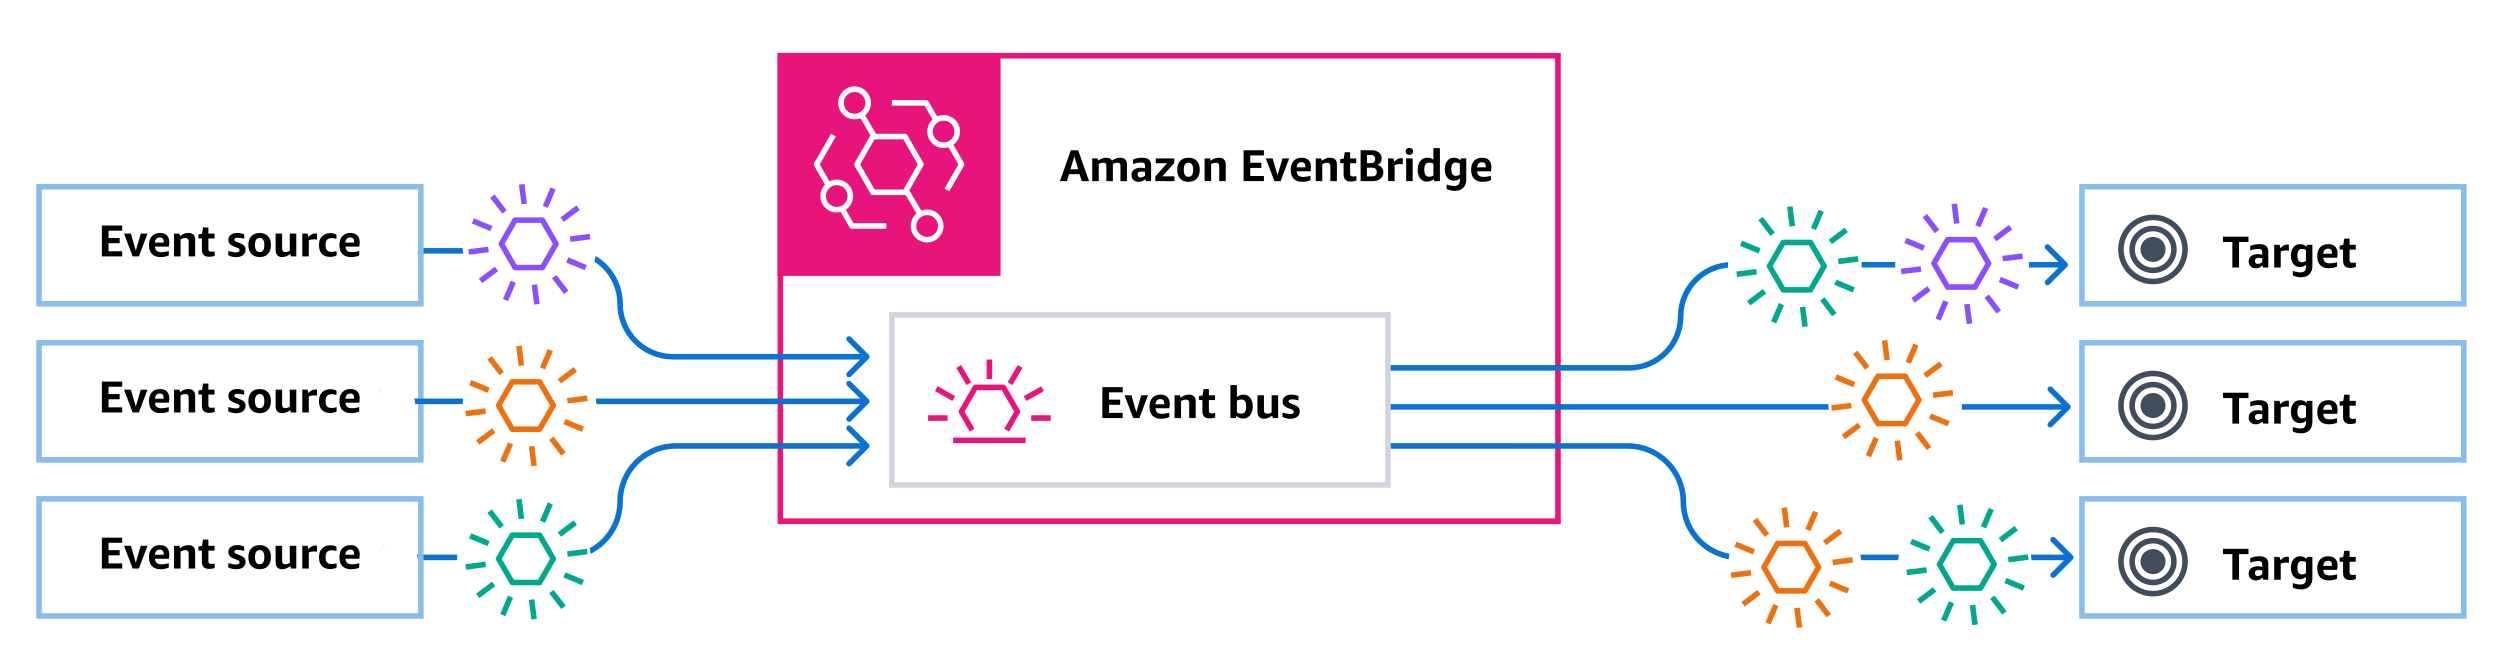 <svg width="897" height="241" viewBox="0 0 897 241" fill="none" xmlns="http://www.w3.org/2000/svg">
<rect width="897" height="241" fill="white"/>
<path d="M280 20H559V187H280V20Z" stroke="#E71578" stroke-width="2"/>
<path d="M470.667 160C470.667 157.054 473.054 154.667 476 154.667C478.946 154.667 481.333 157.054 481.333 160C481.333 162.946 478.946 165.333 476 165.333C473.054 165.333 470.667 162.946 470.667 160ZM743.707 199.293C744.098 199.683 744.098 200.317 743.707 200.707L737.343 207.071C736.953 207.462 736.319 207.462 735.929 207.071C735.538 206.681 735.538 206.047 735.929 205.657L741.586 200L735.929 194.343C735.538 193.953 735.538 193.319 735.929 192.929C736.319 192.538 736.953 192.538 737.343 192.929L743.707 199.293ZM623.977 200V199V200ZM583.992 160.013L583.992 161.013L583.992 160.013ZM476 159L583.992 159.013L583.992 161.013L476 161L476 159ZM623.977 199H743V201H623.977V199ZM604.983 180.006C604.983 190.496 613.487 199 623.977 199V201C612.383 201 602.983 191.601 602.983 180.006H604.983ZM583.992 159.013C595.586 159.014 604.983 168.413 604.983 180.006H602.983C602.983 169.517 594.481 161.014 583.992 161.013L583.992 159.013Z" fill="#0972D3"/>
<path d="M470.667 132C470.667 134.946 473.054 137.333 476 137.333C478.946 137.333 481.333 134.946 481.333 132C481.333 129.054 478.946 126.667 476 126.667C473.054 126.667 470.667 129.054 470.667 132ZM741.707 95.707C742.098 95.317 742.098 94.683 741.707 94.293L735.343 87.929C734.953 87.538 734.319 87.538 733.929 87.929C733.538 88.32 733.538 88.953 733.929 89.343L739.586 95L733.929 100.657C733.538 101.047 733.538 101.681 733.929 102.071C734.319 102.462 734.953 102.462 735.343 102.071L741.707 95.707ZM476 133L584.533 132.988L584.533 130.988L476 131L476 133ZM621.519 96H741V94H621.519V96ZM604.025 113.494C604.025 103.832 611.857 96 621.519 96V94C610.753 94 602.025 102.728 602.025 113.494H604.025ZM584.533 132.988C595.298 132.987 604.025 124.26 604.025 113.494H602.025C602.025 123.155 594.194 130.987 584.533 130.988L584.533 132.988Z" fill="#0972D3"/>
<path d="M475.667 146C475.667 148.946 478.054 151.333 481 151.333C483.946 151.333 486.333 148.946 486.333 146C486.333 143.054 483.946 140.667 481 140.667C478.054 140.667 475.667 143.054 475.667 146ZM742.707 146.707C743.098 146.317 743.098 145.683 742.707 145.293L736.343 138.929C735.953 138.538 735.319 138.538 734.929 138.929C734.538 139.319 734.538 139.953 734.929 140.343L740.586 146L734.929 151.657C734.538 152.047 734.538 152.681 734.929 153.071C735.319 153.462 735.953 153.462 736.343 153.071L742.707 146.707ZM481 147H742V145H481V147Z" fill="#0972D3"/>
<path d="M135.667 200C135.667 202.946 138.054 205.333 141 205.333C143.946 205.333 146.333 202.946 146.333 200C146.333 197.054 143.946 194.667 141 194.667C138.054 194.667 135.667 197.054 135.667 200ZM311.707 160.707C312.098 160.317 312.098 159.683 311.707 159.293L305.343 152.929C304.953 152.538 304.319 152.538 303.929 152.929C303.538 153.319 303.538 153.953 303.929 154.343L309.586 160L303.929 165.657C303.538 166.047 303.538 166.681 303.929 167.071C304.319 167.462 304.953 167.462 305.343 167.071L311.707 160.707ZM141 201L202.497 200.989L202.497 198.989L141 199L141 201ZM242.482 161H311V159H242.482V161ZM223.488 179.994C223.488 169.504 231.992 161 242.482 161V159C230.887 159 221.488 168.4 221.488 179.994H223.488ZM202.497 200.989C214.09 200.987 223.488 191.588 223.488 179.994H221.488C221.488 190.483 212.986 198.987 202.497 198.989L202.497 200.989Z" fill="#0972D3"/>
<path d="M135.667 90C135.667 87.055 138.054 84.667 141 84.667C143.946 84.667 146.333 87.055 146.333 90C146.333 92.945 143.946 95.333 141 95.333C138.054 95.333 135.667 92.945 135.667 90ZM311.707 127.293C312.098 127.683 312.098 128.317 311.707 128.707L305.343 135.071C304.953 135.462 304.319 135.462 303.929 135.071C303.538 134.681 303.538 134.047 303.929 133.657L309.586 128L303.929 122.343C303.538 121.953 303.538 121.319 303.929 120.929C304.319 120.538 304.953 120.538 305.343 120.929L311.707 127.293ZM203.496 90.011L203.496 91.011L203.496 90.011ZM141 89L203.496 89.011L203.496 91.011L141 91L141 89ZM241.482 127H311V129H241.482V127ZM223.488 109.005C223.488 118.944 231.544 127 241.482 127V129C230.439 129 221.488 120.048 221.488 109.005H223.488ZM203.496 89.011C214.538 89.013 223.488 97.964 223.488 109.005H221.488C221.488 99.069 213.433 91.013 203.496 91.011L203.496 89.011Z" fill="#0972D3"/>
<rect x="320" y="113" width="178" height="61" fill="white" stroke="#D1D5DB" stroke-width="2"/>
<path d="M395.53 150V138.912H402.826V140.768H397.93V143.392H401.914V145.248H397.93V148.144H402.826V150H395.53ZM406.588 150L403.484 141.824H405.964L407.708 147.904L409.484 141.824H411.9L408.812 150H406.588ZM414.594 146.48C414.637 147.184 414.85 147.696 415.234 148.016C415.618 148.325 416.221 148.48 417.042 148.48C417.757 148.48 418.589 148.347 419.538 148.08V149.632C419.165 149.824 418.717 149.973 418.194 150.08C417.682 150.187 417.149 150.24 416.594 150.24C415.24 150.24 414.205 149.872 413.49 149.136C412.786 148.4 412.434 147.323 412.434 145.904C412.434 144.539 412.786 143.477 413.49 142.72C414.194 141.963 415.17 141.584 416.418 141.584C417.474 141.584 418.285 141.877 418.85 142.464C419.426 143.04 419.714 143.867 419.714 144.944C419.714 145.179 419.698 145.445 419.666 145.744C419.634 146.043 419.597 146.288 419.554 146.48H414.594ZM416.338 143.2C415.816 143.2 415.4 143.36 415.09 143.68C414.792 143.989 414.621 144.443 414.578 145.04H417.714V144.768C417.714 143.723 417.256 143.2 416.338 143.2ZM426.675 150V144.64C426.675 144.203 426.579 143.883 426.387 143.68C426.195 143.477 425.901 143.376 425.507 143.376C424.92 143.376 424.339 143.557 423.763 143.92V150H421.427V141.824H423.347L423.571 142.704C424.531 141.957 425.555 141.584 426.643 141.584C427.4 141.584 427.981 141.792 428.387 142.208C428.803 142.613 429.011 143.195 429.011 143.952V150H426.675ZM436.007 149.792C435.431 150.016 434.786 150.128 434.071 150.128C433.165 150.128 432.493 149.915 432.055 149.488C431.629 149.061 431.415 148.4 431.415 147.504V143.552H430.183V142.112L431.479 141.856L431.831 139.616H433.751V141.824H435.959V143.552H433.751V147.392C433.751 147.733 433.837 147.973 434.007 148.112C434.178 148.251 434.466 148.32 434.871 148.32C435.202 148.32 435.581 148.288 436.007 148.224V149.792ZM441.468 150V138.16H443.804V142.448C444.113 142.181 444.476 141.973 444.892 141.824C445.308 141.664 445.718 141.584 446.124 141.584C447.158 141.584 447.974 141.963 448.572 142.72C449.18 143.477 449.484 144.501 449.484 145.792C449.484 146.635 449.345 147.387 449.068 148.048C448.79 148.709 448.39 149.232 447.868 149.616C447.345 149.989 446.742 150.176 446.06 150.176C445.569 150.176 445.11 150.091 444.684 149.92C444.257 149.749 443.9 149.509 443.612 149.2L443.404 150H441.468ZM445.372 143.344C444.817 143.344 444.294 143.488 443.804 143.776V147.984C444.273 148.272 444.796 148.416 445.372 148.416C445.969 148.416 446.406 148.213 446.684 147.808C446.972 147.403 447.116 146.763 447.116 145.888C447.116 145.003 446.977 144.357 446.7 143.952C446.422 143.547 445.98 143.344 445.372 143.344ZM456.672 150L456.448 149.136C455.498 149.872 454.506 150.24 453.472 150.24C452.746 150.24 452.181 150.027 451.776 149.6C451.37 149.163 451.168 148.565 451.168 147.808V141.824H453.504V147.152C453.504 148.016 453.877 148.448 454.624 148.448C455.178 148.448 455.722 148.277 456.256 147.936V141.824H458.592V150H456.672ZM464.217 147.744C464.217 147.531 464.153 147.365 464.025 147.248C463.908 147.131 463.663 147.003 463.289 146.864L462.041 146.368C461.391 146.112 460.921 145.797 460.633 145.424C460.345 145.051 460.201 144.576 460.201 144C460.201 143.275 460.489 142.693 461.065 142.256C461.652 141.808 462.431 141.584 463.401 141.584C464.297 141.584 465.124 141.76 465.881 142.112V143.664C465.071 143.419 464.313 143.296 463.609 143.296C463.172 143.296 462.852 143.349 462.649 143.456C462.447 143.563 462.345 143.733 462.345 143.968C462.345 144.149 462.404 144.299 462.521 144.416C462.649 144.523 462.911 144.656 463.305 144.816L464.521 145.312C465.183 145.579 465.652 145.888 465.929 146.24C466.217 146.592 466.361 147.051 466.361 147.616C466.361 148.405 466.057 149.045 465.449 149.536C464.852 150.016 464.063 150.256 463.081 150.256C461.983 150.256 461.012 150.037 460.169 149.6V148.048C461.225 148.379 462.191 148.544 463.065 148.544C463.833 148.544 464.217 148.277 464.217 147.744Z" fill="black"/>
<path d="M388.147 65L387.363 62.472H383.571L382.819 65H380.307L384.211 53.912H386.851L390.755 65H388.147ZM384.083 60.744H386.867L385.459 56.104L384.083 60.744ZM402.02 65V59.464C402.02 58.739 401.695 58.376 401.044 58.376C400.468 58.376 399.887 58.515 399.3 58.792V58.952V65H396.964V59.464C396.964 58.739 396.639 58.376 395.988 58.376C395.391 58.376 394.804 58.52 394.228 58.808V65H391.892V56.824H393.812L394.02 57.608C394.585 57.235 395.092 56.973 395.54 56.824C395.999 56.664 396.468 56.584 396.948 56.584C397.908 56.584 398.585 56.925 398.98 57.608C399.524 57.245 400.036 56.984 400.516 56.824C400.996 56.664 401.492 56.584 402.004 56.584C402.751 56.584 403.327 56.792 403.732 57.208C404.148 57.624 404.356 58.205 404.356 58.952V65H402.02ZM411.172 65L410.98 64.28C410.649 64.579 410.265 64.819 409.828 65C409.401 65.171 408.985 65.256 408.58 65.256C407.79 65.256 407.156 65.032 406.676 64.584C406.206 64.136 405.972 63.539 405.972 62.792C405.972 62.28 406.1 61.832 406.356 61.448C406.612 61.053 406.98 60.744 407.46 60.52C407.94 60.296 408.505 60.184 409.156 60.184C409.668 60.184 410.233 60.253 410.852 60.392V59.592C410.852 59.101 410.75 58.765 410.548 58.584C410.345 58.403 409.972 58.312 409.428 58.312C408.553 58.312 407.588 58.477 406.532 58.808V57.256C406.926 57.053 407.422 56.893 408.02 56.776C408.617 56.648 409.225 56.584 409.844 56.584C410.942 56.584 411.742 56.808 412.244 57.256C412.756 57.693 413.012 58.387 413.012 59.336V65H411.172ZM409.236 63.688C409.502 63.688 409.774 63.629 410.052 63.512C410.34 63.395 410.606 63.235 410.852 63.032V61.64C410.382 61.565 409.961 61.528 409.588 61.528C408.66 61.528 408.196 61.901 408.196 62.648C408.196 62.979 408.286 63.235 408.468 63.416C408.649 63.597 408.905 63.688 409.236 63.688ZM414.53 65V63.336L418.738 58.552H414.69V56.824H421.314V58.488L417.058 63.272H421.394V65H414.53ZM426.425 65.24C425.155 65.24 424.163 64.861 423.449 64.104C422.734 63.336 422.377 62.269 422.377 60.904C422.377 59.549 422.734 58.493 423.449 57.736C424.163 56.968 425.155 56.584 426.425 56.584C427.694 56.584 428.686 56.968 429.401 57.736C430.115 58.493 430.473 59.549 430.473 60.904C430.473 62.269 430.115 63.336 429.401 64.104C428.686 64.861 427.694 65.24 426.425 65.24ZM426.425 63.448C427.545 63.448 428.105 62.6 428.105 60.904C428.105 59.219 427.545 58.376 426.425 58.376C425.305 58.376 424.745 59.219 424.745 60.904C424.745 62.6 425.305 63.448 426.425 63.448ZM437.46 65V59.64C437.46 59.203 437.364 58.883 437.172 58.68C436.98 58.477 436.687 58.376 436.292 58.376C435.706 58.376 435.124 58.557 434.548 58.92V65H432.212V56.824H434.132L434.356 57.704C435.316 56.957 436.34 56.584 437.428 56.584C438.186 56.584 438.767 56.792 439.172 57.208C439.588 57.613 439.796 58.195 439.796 58.952V65H437.46ZM446.197 65V53.912H453.493V55.768H448.597V58.392H452.581V60.248H448.597V63.144H453.493V65H446.197ZM457.255 65L454.151 56.824H456.631L458.375 62.904L460.151 56.824H462.567L459.479 65H457.255ZM465.261 61.48C465.304 62.184 465.517 62.696 465.901 63.016C466.285 63.325 466.888 63.48 467.709 63.48C468.424 63.48 469.256 63.347 470.205 63.08V64.632C469.832 64.824 469.384 64.973 468.861 65.08C468.349 65.187 467.816 65.24 467.261 65.24C465.907 65.24 464.872 64.872 464.157 64.136C463.453 63.4 463.101 62.323 463.101 60.904C463.101 59.539 463.453 58.477 464.157 57.72C464.861 56.963 465.837 56.584 467.085 56.584C468.141 56.584 468.952 56.877 469.517 57.464C470.093 58.04 470.381 58.867 470.381 59.944C470.381 60.179 470.365 60.445 470.333 60.744C470.301 61.043 470.264 61.288 470.221 61.48H465.261ZM467.005 58.2C466.483 58.2 466.067 58.36 465.757 58.68C465.459 58.989 465.288 59.443 465.245 60.04H468.381V59.768C468.381 58.723 467.923 58.2 467.005 58.2ZM477.342 65V59.64C477.342 59.203 477.246 58.883 477.054 58.68C476.862 58.477 476.568 58.376 476.174 58.376C475.587 58.376 475.006 58.557 474.43 58.92V65H472.094V56.824H474.014L474.238 57.704C475.198 56.957 476.222 56.584 477.31 56.584C478.067 56.584 478.648 56.792 479.054 57.208C479.47 57.613 479.678 58.195 479.678 58.952V65H477.342ZM486.675 64.792C486.099 65.016 485.453 65.128 484.739 65.128C483.832 65.128 483.16 64.915 482.723 64.488C482.296 64.061 482.083 63.4 482.083 62.504V58.552H480.851V57.112L482.147 56.856L482.499 54.616H484.419V56.824H486.627V58.552H484.419V62.392C484.419 62.733 484.504 62.973 484.675 63.112C484.845 63.251 485.133 63.32 485.539 63.32C485.869 63.32 486.248 63.288 486.675 63.224V64.792ZM488.188 65V53.912H492.172C493.238 53.912 494.097 54.184 494.748 54.728C495.409 55.272 495.74 55.981 495.74 56.856C495.74 57.4 495.612 57.869 495.356 58.264C495.11 58.648 494.742 58.947 494.252 59.16C494.934 59.363 495.452 59.699 495.804 60.168C496.166 60.627 496.348 61.192 496.348 61.864C496.348 62.824 495.99 63.587 495.276 64.152C494.561 64.717 493.601 65 492.396 65H488.188ZM490.46 60.168V63.288H492.348C493.436 63.288 493.98 62.776 493.98 61.752C493.98 60.696 493.398 60.168 492.236 60.168H490.46ZM490.46 55.624V58.536H491.852C492.886 58.536 493.404 58.056 493.404 57.096C493.404 56.115 492.929 55.624 491.98 55.624H490.46ZM498.057 65V56.824H499.977L500.265 58.04C500.692 57.571 501.092 57.24 501.465 57.048C501.849 56.845 502.254 56.744 502.681 56.744C502.884 56.744 503.097 56.76 503.321 56.792V58.952C503.022 58.888 502.692 58.856 502.329 58.856C501.636 58.856 500.99 58.979 500.393 59.224V65H498.057ZM504.525 65V56.824H506.861V65H504.525ZM505.693 55.56C505.288 55.56 504.963 55.448 504.717 55.224C504.472 55 504.349 54.696 504.349 54.312C504.349 53.928 504.472 53.624 504.717 53.4C504.963 53.176 505.288 53.064 505.693 53.064C506.099 53.064 506.424 53.176 506.669 53.4C506.915 53.624 507.037 53.928 507.037 54.312C507.037 54.696 506.915 55 506.669 55.224C506.424 55.448 506.099 55.56 505.693 55.56ZM514.604 65L514.412 64.28C513.751 64.877 512.967 65.176 512.06 65.176C511.388 65.176 510.796 65.011 510.284 64.68C509.772 64.339 509.372 63.848 509.084 63.208C508.807 62.568 508.668 61.816 508.668 60.952C508.668 59.629 508.983 58.573 509.612 57.784C510.242 56.984 511.074 56.584 512.108 56.584C512.951 56.584 513.682 56.824 514.3 57.304V53.16H516.636V65H514.604ZM512.828 63.416C513.34 63.416 513.831 63.267 514.3 62.968V58.744C513.842 58.477 513.314 58.344 512.716 58.344C512.151 58.344 511.73 58.557 511.452 58.984C511.175 59.4 511.036 60.035 511.036 60.888C511.036 61.741 511.18 62.376 511.468 62.792C511.767 63.208 512.22 63.416 512.828 63.416ZM523.793 64.008C523.185 64.552 522.471 64.824 521.649 64.824C520.657 64.824 519.863 64.456 519.265 63.72C518.679 62.973 518.385 61.981 518.385 60.744C518.385 59.485 518.684 58.477 519.281 57.72C519.879 56.963 520.679 56.584 521.681 56.584C522.129 56.584 522.551 56.664 522.945 56.824C523.34 56.984 523.692 57.219 524.001 57.528L524.177 56.824H526.097V64.36C526.097 65.661 525.735 66.675 525.009 67.4C524.284 68.125 523.281 68.488 522.001 68.488C520.967 68.488 519.985 68.259 519.057 67.8V66.232C520.113 66.563 521.025 66.728 521.793 66.728C522.497 66.728 523.004 66.563 523.313 66.232C523.633 65.912 523.793 65.384 523.793 64.648V64.008ZM522.369 63.096C522.615 63.096 522.86 63.059 523.105 62.984C523.361 62.899 523.591 62.787 523.793 62.648V58.712C523.356 58.445 522.844 58.312 522.257 58.312C521.233 58.312 520.721 59.101 520.721 60.68C520.721 61.501 520.855 62.109 521.121 62.504C521.388 62.899 521.804 63.096 522.369 63.096ZM529.997 61.48C530.039 62.184 530.253 62.696 530.637 63.016C531.021 63.325 531.623 63.48 532.445 63.48C533.159 63.48 533.991 63.347 534.941 63.08V64.632C534.567 64.824 534.119 64.973 533.597 65.08C533.085 65.187 532.551 65.24 531.997 65.24C530.642 65.24 529.607 64.872 528.893 64.136C528.189 63.4 527.837 62.323 527.837 60.904C527.837 59.539 528.189 58.477 528.893 57.72C529.597 56.963 530.573 56.584 531.821 56.584C532.877 56.584 533.687 56.877 534.253 57.464C534.829 58.04 535.117 58.867 535.117 59.944C535.117 60.179 535.101 60.445 535.069 60.744C535.037 61.043 534.999 61.288 534.957 61.48H529.997ZM531.741 58.2C531.218 58.2 530.802 58.36 530.493 58.68C530.194 58.989 530.023 59.443 529.981 60.04H533.117V59.768C533.117 58.723 532.658 58.2 531.741 58.2Z" fill="black"/>
<path fill-rule="evenodd" clip-rule="evenodd" d="M342.001 159.001H368.001V157.001H342.001V159.001ZM366.88 132.009L365.153 130.998L361.544 137.16L363.271 138.17L366.88 132.009ZM373.567 138.594L367.323 142.147L368.312 143.885L374.556 140.332L373.567 138.594ZM370.002 148.995L370 150.995L377 151.001L377.002 149.001L370.002 148.995ZM333 151.001L340 151.007L340.002 149.007L333.002 149.001L333 151.001ZM336.454 138.562L335.462 140.298L341.701 143.863L342.693 142.126L336.454 138.562ZM348.48 137.148L344.882 130.981L343.153 131.989L346.751 138.156L348.48 137.148ZM356.001 129.002L354.001 129L353.994 136L355.994 136.002L356.001 129.002ZM344.095 147.196L349.114 138.501C349.293 138.192 349.623 138.001 349.981 138.001H360.021C360.378 138.001 360.708 138.192 360.887 138.501L365.907 147.196C366.086 147.505 366.086 147.886 365.907 148.196L362.071 154.838L360.339 153.838L363.887 147.696L359.443 140.001H350.558L346.115 147.696L349.662 153.838L347.93 154.838L344.095 148.196C343.916 147.886 343.916 147.505 344.095 147.196Z" fill="#E7157B"/>
<rect x="279" y="19" width="80" height="80" fill="#E7157B"/>
<path fill-rule="evenodd" clip-rule="evenodd" d="M332.657 85C330.514 85 328.77 83.247 328.77 81.091C328.77 78.935 330.514 77.182 332.657 77.182C334.8 77.182 336.544 78.935 336.544 81.091C336.544 83.247 334.8 85 332.657 85ZM324.133 68H313.798L308.63 59L313.798 50H324.133L329.3 59L324.133 68ZM306.621 40.818C304.478 40.818 302.734 39.065 302.734 36.909C302.734 34.753 304.478 33 306.621 33C308.765 33 310.509 34.753 310.509 36.909C310.509 39.065 308.765 40.818 306.621 40.818ZM332.657 75.182C331.919 75.182 331.215 75.325 330.564 75.576L326.34 68.41L326.117 68.543L331.309 59.5C331.486 59.19 331.486 58.81 331.309 58.5L325.568 48.5C325.39 48.19 325.061 48 324.706 48H314.258L314.299 47.976L310.427 41.404C311.692 40.32 312.498 38.708 312.498 36.909C312.498 33.651 309.862 31 306.621 31C303.381 31 300.745 33.651 300.745 36.909C300.745 40.167 303.381 42.818 306.621 42.818C307.36 42.818 308.064 42.675 308.715 42.424L312.33 48.557L306.62 58.5C306.443 58.81 306.443 59.19 306.62 59.5L312.363 69.5C312.541 69.81 312.869 70 313.224 70H324.706C324.789 70 324.87 69.987 324.947 69.968L328.852 76.596C327.586 77.68 326.781 79.292 326.781 81.091C326.781 84.349 329.416 87 332.657 87C335.898 87 338.533 84.349 338.533 81.091C338.533 77.833 335.898 75.182 332.657 75.182ZM338.584 51.104C336.441 51.104 334.698 49.351 334.698 47.195C334.698 45.039 336.441 43.286 338.584 43.286C340.727 43.286 342.472 45.039 342.472 47.195C342.472 49.351 340.727 51.104 338.584 51.104ZM345.866 58.5L342.092 51.925C343.527 50.846 344.46 49.13 344.46 47.195C344.46 43.937 341.825 41.286 338.584 41.286C337.76 41.286 336.974 41.459 336.261 41.77L333.184 36.409C333.007 36.1 332.678 35.909 332.323 35.909H319.995V37.909H331.749L334.596 42.869C333.438 43.949 332.709 45.486 332.709 47.195C332.709 50.453 335.345 53.104 338.584 53.104C339.188 53.104 339.772 53.011 340.321 52.84L343.858 59L338.892 67.648L340.614 68.648L345.866 59.5C346.044 59.19 346.044 58.81 345.866 58.5ZM300.229 74.247C298.085 74.247 296.341 72.493 296.341 70.338C296.341 68.182 298.085 66.429 300.229 66.429C302.372 66.429 304.116 68.182 304.116 70.338C304.116 72.493 302.372 74.247 300.229 74.247ZM303.477 75.258C305.059 74.198 306.105 72.389 306.105 70.338C306.105 67.08 303.469 64.429 300.229 64.429C299.29 64.429 298.406 64.657 297.619 65.052L294.143 59L299.902 48.971L298.179 47.971L292.133 58.5C291.956 58.81 291.956 59.19 292.133 59.5L296.005 66.24C294.983 67.304 294.352 68.747 294.352 70.338C294.352 73.596 296.988 76.247 300.229 76.247C300.717 76.247 301.19 76.18 301.644 76.066L304.816 81.591C304.994 81.9 305.322 82.091 305.677 82.091H318.006V80.091H306.251L303.477 75.258Z" fill="white"/>
<rect x="14" y="179" width="137" height="42" stroke="#89BDEE" stroke-width="2"/>
<circle cx="142.5" cy="201.5" r="7.5" fill="white"/>
<path d="M36.548 204V192.912H43.844V194.768H38.948V197.392H42.932V199.248H38.948V202.144H43.844V204H36.548ZM47.606 204L44.502 195.824H46.982L48.726 201.904L50.502 195.824H52.918L49.83 204H47.606ZM55.613 200.48C55.655 201.184 55.869 201.696 56.253 202.016C56.637 202.325 57.239 202.48 58.061 202.48C58.775 202.48 59.607 202.347 60.557 202.08V203.632C60.183 203.824 59.735 203.973 59.213 204.08C58.701 204.187 58.167 204.24 57.613 204.24C56.258 204.24 55.223 203.872 54.509 203.136C53.805 202.4 53.453 201.323 53.453 199.904C53.453 198.539 53.805 197.477 54.509 196.72C55.213 195.963 56.189 195.584 57.437 195.584C58.493 195.584 59.303 195.877 59.869 196.464C60.445 197.04 60.733 197.867 60.733 198.944C60.733 199.179 60.717 199.445 60.685 199.744C60.653 200.043 60.615 200.288 60.573 200.48H55.613ZM57.357 197.2C56.834 197.2 56.418 197.36 56.109 197.68C55.81 197.989 55.639 198.443 55.597 199.04H58.733V198.768C58.733 197.723 58.274 197.2 57.357 197.2ZM67.693 204V198.64C67.693 198.203 67.597 197.883 67.405 197.68C67.213 197.477 66.92 197.376 66.525 197.376C65.938 197.376 65.357 197.557 64.781 197.92V204H62.445V195.824H64.365L64.589 196.704C65.549 195.957 66.573 195.584 67.661 195.584C68.418 195.584 69 195.792 69.405 196.208C69.821 196.613 70.029 197.195 70.029 197.952V204H67.693ZM77.026 203.792C76.45 204.016 75.805 204.128 75.09 204.128C74.183 204.128 73.511 203.915 73.074 203.488C72.647 203.061 72.434 202.4 72.434 201.504V197.552H71.202V196.112L72.498 195.856L72.85 193.616H74.77V195.824H76.978V197.552H74.77V201.392C74.77 201.733 74.855 201.973 75.026 202.112C75.197 202.251 75.484 202.32 75.89 202.32C76.221 202.32 76.599 202.288 77.026 202.224V203.792ZM85.958 201.744C85.958 201.531 85.894 201.365 85.766 201.248C85.649 201.131 85.404 201.003 85.03 200.864L83.782 200.368C83.132 200.112 82.662 199.797 82.374 199.424C82.086 199.051 81.942 198.576 81.942 198C81.942 197.275 82.23 196.693 82.806 196.256C83.393 195.808 84.172 195.584 85.142 195.584C86.038 195.584 86.865 195.76 87.622 196.112V197.664C86.812 197.419 86.054 197.296 85.35 197.296C84.913 197.296 84.593 197.349 84.39 197.456C84.188 197.563 84.086 197.733 84.086 197.968C84.086 198.149 84.145 198.299 84.262 198.416C84.39 198.523 84.652 198.656 85.046 198.816L86.262 199.312C86.924 199.579 87.393 199.888 87.67 200.24C87.958 200.592 88.102 201.051 88.102 201.616C88.102 202.405 87.798 203.045 87.19 203.536C86.593 204.016 85.804 204.256 84.822 204.256C83.724 204.256 82.753 204.037 81.91 203.6V202.048C82.966 202.379 83.932 202.544 84.806 202.544C85.574 202.544 85.958 202.277 85.958 201.744ZM93.163 204.24C91.894 204.24 90.902 203.861 90.187 203.104C89.473 202.336 89.115 201.269 89.115 199.904C89.115 198.549 89.473 197.493 90.187 196.736C90.902 195.968 91.894 195.584 93.163 195.584C94.433 195.584 95.425 195.968 96.139 196.736C96.854 197.493 97.211 198.549 97.211 199.904C97.211 201.269 96.854 202.336 96.139 203.104C95.425 203.861 94.433 204.24 93.163 204.24ZM93.163 202.448C94.283 202.448 94.843 201.6 94.843 199.904C94.843 198.219 94.283 197.376 93.163 197.376C92.043 197.376 91.483 198.219 91.483 199.904C91.483 201.6 92.043 202.448 93.163 202.448ZM104.391 204L104.167 203.136C103.218 203.872 102.226 204.24 101.191 204.24C100.466 204.24 99.901 204.027 99.495 203.6C99.09 203.163 98.887 202.565 98.887 201.808V195.824H101.223V201.152C101.223 202.016 101.597 202.448 102.343 202.448C102.898 202.448 103.442 202.277 103.975 201.936V195.824H106.311V204H104.391ZM108.465 204V195.824H110.385L110.673 197.04C111.1 196.571 111.5 196.24 111.873 196.048C112.257 195.845 112.662 195.744 113.089 195.744C113.292 195.744 113.505 195.76 113.729 195.792V197.952C113.43 197.888 113.1 197.856 112.737 197.856C112.044 197.856 111.398 197.979 110.801 198.224V204H108.465ZM120.773 203.648C120.485 203.819 120.139 203.947 119.733 204.032C119.328 204.128 118.907 204.176 118.469 204.176C117.168 204.176 116.171 203.813 115.477 203.088C114.795 202.363 114.453 201.317 114.453 199.952C114.453 198.597 114.816 197.541 115.541 196.784C116.267 196.027 117.275 195.648 118.565 195.648C119.344 195.648 120.064 195.819 120.725 196.16V197.712C120.096 197.531 119.52 197.44 118.997 197.44C118.251 197.44 117.701 197.632 117.349 198.016C116.997 198.389 116.821 198.987 116.821 199.808V200.032C116.821 200.843 116.992 201.44 117.333 201.824C117.685 202.197 118.224 202.384 118.949 202.384C119.472 202.384 120.08 202.288 120.773 202.096V203.648ZM123.94 200.48C123.982 201.184 124.196 201.696 124.58 202.016C124.964 202.325 125.566 202.48 126.388 202.48C127.102 202.48 127.934 202.347 128.884 202.08V203.632C128.51 203.824 128.062 203.973 127.54 204.08C127.028 204.187 126.494 204.24 125.94 204.24C124.585 204.24 123.55 203.872 122.836 203.136C122.132 202.4 121.78 201.323 121.78 199.904C121.78 198.539 122.132 197.477 122.836 196.72C123.54 195.963 124.516 195.584 125.764 195.584C126.82 195.584 127.63 195.877 128.196 196.464C128.772 197.04 129.06 197.867 129.06 198.944C129.06 199.179 129.044 199.445 129.012 199.744C128.98 200.043 128.942 200.288 128.9 200.48H123.94ZM125.684 197.2C125.161 197.2 124.745 197.36 124.436 197.68C124.137 197.989 123.966 198.443 123.924 199.04H127.06V198.768C127.06 197.723 126.601 197.2 125.684 197.2Z" fill="black"/>
<rect x="14" y="123" width="137" height="42" stroke="#89BDEE" stroke-width="2"/>
<path d="M134.667 144C134.667 146.946 137.054 149.333 140 149.333C142.946 149.333 145.333 146.946 145.333 144C145.333 141.054 142.946 138.667 140 138.667C137.054 138.667 134.667 141.054 134.667 144ZM311.707 144.707C312.098 144.317 312.098 143.683 311.707 143.293L305.343 136.929C304.953 136.538 304.319 136.538 303.929 136.929C303.538 137.319 303.538 137.953 303.929 138.343L309.586 144L303.929 149.657C303.538 150.047 303.538 150.681 303.929 151.071C304.319 151.462 304.953 151.462 305.343 151.071L311.707 144.707ZM140 145H311V143H140V145Z" fill="#0972D3"/>
<circle cx="141.5" cy="145.5" r="7.5" fill="white"/>
<path d="M36.548 148V136.912H43.844V138.768H38.948V141.392H42.932V143.248H38.948V146.144H43.844V148H36.548ZM47.606 148L44.502 139.824H46.982L48.726 145.904L50.502 139.824H52.918L49.83 148H47.606ZM55.613 144.48C55.655 145.184 55.869 145.696 56.253 146.016C56.637 146.325 57.239 146.48 58.061 146.48C58.775 146.48 59.607 146.347 60.557 146.08V147.632C60.183 147.824 59.735 147.973 59.213 148.08C58.701 148.187 58.167 148.24 57.613 148.24C56.258 148.24 55.223 147.872 54.509 147.136C53.805 146.4 53.453 145.323 53.453 143.904C53.453 142.539 53.805 141.477 54.509 140.72C55.213 139.963 56.189 139.584 57.437 139.584C58.493 139.584 59.303 139.877 59.869 140.464C60.445 141.04 60.733 141.867 60.733 142.944C60.733 143.179 60.717 143.445 60.685 143.744C60.653 144.043 60.615 144.288 60.573 144.48H55.613ZM57.357 141.2C56.834 141.2 56.418 141.36 56.109 141.68C55.81 141.989 55.639 142.443 55.597 143.04H58.733V142.768C58.733 141.723 58.274 141.2 57.357 141.2ZM67.693 148V142.64C67.693 142.203 67.597 141.883 67.405 141.68C67.213 141.477 66.92 141.376 66.525 141.376C65.938 141.376 65.357 141.557 64.781 141.92V148H62.445V139.824H64.365L64.589 140.704C65.549 139.957 66.573 139.584 67.661 139.584C68.418 139.584 69 139.792 69.405 140.208C69.821 140.613 70.029 141.195 70.029 141.952V148H67.693ZM77.026 147.792C76.45 148.016 75.805 148.128 75.09 148.128C74.183 148.128 73.511 147.915 73.074 147.488C72.647 147.061 72.434 146.4 72.434 145.504V141.552H71.202V140.112L72.498 139.856L72.85 137.616H74.77V139.824H76.978V141.552H74.77V145.392C74.77 145.733 74.855 145.973 75.026 146.112C75.197 146.251 75.484 146.32 75.89 146.32C76.221 146.32 76.599 146.288 77.026 146.224V147.792ZM85.958 145.744C85.958 145.531 85.894 145.365 85.766 145.248C85.649 145.131 85.404 145.003 85.03 144.864L83.782 144.368C83.132 144.112 82.662 143.797 82.374 143.424C82.086 143.051 81.942 142.576 81.942 142C81.942 141.275 82.23 140.693 82.806 140.256C83.393 139.808 84.172 139.584 85.142 139.584C86.038 139.584 86.865 139.76 87.622 140.112V141.664C86.812 141.419 86.054 141.296 85.35 141.296C84.913 141.296 84.593 141.349 84.39 141.456C84.188 141.563 84.086 141.733 84.086 141.968C84.086 142.149 84.145 142.299 84.262 142.416C84.39 142.523 84.652 142.656 85.046 142.816L86.262 143.312C86.924 143.579 87.393 143.888 87.67 144.24C87.958 144.592 88.102 145.051 88.102 145.616C88.102 146.405 87.798 147.045 87.19 147.536C86.593 148.016 85.804 148.256 84.822 148.256C83.724 148.256 82.753 148.037 81.91 147.6V146.048C82.966 146.379 83.932 146.544 84.806 146.544C85.574 146.544 85.958 146.277 85.958 145.744ZM93.163 148.24C91.894 148.24 90.902 147.861 90.187 147.104C89.473 146.336 89.115 145.269 89.115 143.904C89.115 142.549 89.473 141.493 90.187 140.736C90.902 139.968 91.894 139.584 93.163 139.584C94.433 139.584 95.425 139.968 96.139 140.736C96.854 141.493 97.211 142.549 97.211 143.904C97.211 145.269 96.854 146.336 96.139 147.104C95.425 147.861 94.433 148.24 93.163 148.24ZM93.163 146.448C94.283 146.448 94.843 145.6 94.843 143.904C94.843 142.219 94.283 141.376 93.163 141.376C92.043 141.376 91.483 142.219 91.483 143.904C91.483 145.6 92.043 146.448 93.163 146.448ZM104.391 148L104.167 147.136C103.218 147.872 102.226 148.24 101.191 148.24C100.466 148.24 99.901 148.027 99.495 147.6C99.09 147.163 98.887 146.565 98.887 145.808V139.824H101.223V145.152C101.223 146.016 101.597 146.448 102.343 146.448C102.898 146.448 103.442 146.277 103.975 145.936V139.824H106.311V148H104.391ZM108.465 148V139.824H110.385L110.673 141.04C111.1 140.571 111.5 140.24 111.873 140.048C112.257 139.845 112.662 139.744 113.089 139.744C113.292 139.744 113.505 139.76 113.729 139.792V141.952C113.43 141.888 113.1 141.856 112.737 141.856C112.044 141.856 111.398 141.979 110.801 142.224V148H108.465ZM120.773 147.648C120.485 147.819 120.139 147.947 119.733 148.032C119.328 148.128 118.907 148.176 118.469 148.176C117.168 148.176 116.171 147.813 115.477 147.088C114.795 146.363 114.453 145.317 114.453 143.952C114.453 142.597 114.816 141.541 115.541 140.784C116.267 140.027 117.275 139.648 118.565 139.648C119.344 139.648 120.064 139.819 120.725 140.16V141.712C120.096 141.531 119.52 141.44 118.997 141.44C118.251 141.44 117.701 141.632 117.349 142.016C116.997 142.389 116.821 142.987 116.821 143.808V144.032C116.821 144.843 116.992 145.44 117.333 145.824C117.685 146.197 118.224 146.384 118.949 146.384C119.472 146.384 120.08 146.288 120.773 146.096V147.648ZM123.94 144.48C123.982 145.184 124.196 145.696 124.58 146.016C124.964 146.325 125.566 146.48 126.388 146.48C127.102 146.48 127.934 146.347 128.884 146.08V147.632C128.51 147.824 128.062 147.973 127.54 148.08C127.028 148.187 126.494 148.24 125.94 148.24C124.585 148.24 123.55 147.872 122.836 147.136C122.132 146.4 121.78 145.323 121.78 143.904C121.78 142.539 122.132 141.477 122.836 140.72C123.54 139.963 124.516 139.584 125.764 139.584C126.82 139.584 127.63 139.877 128.196 140.464C128.772 141.04 129.06 141.867 129.06 142.944C129.06 143.179 129.044 143.445 129.012 143.744C128.98 144.043 128.942 144.288 128.9 144.48H123.94ZM125.684 141.2C125.161 141.2 124.745 141.36 124.436 141.68C124.137 141.989 123.966 142.443 123.924 143.04H127.06V142.768C127.06 141.723 126.601 141.2 125.684 141.2Z" fill="black"/>
<rect x="14" y="67" width="137" height="42" stroke="#89BDEE" stroke-width="2"/>
<circle cx="142.5" cy="89.5" r="7.5" fill="white"/>
<path d="M36.548 92V80.912H43.844V82.768H38.948V85.392H42.932V87.248H38.948V90.144H43.844V92H36.548ZM47.606 92L44.502 83.824H46.982L48.726 89.904L50.502 83.824H52.918L49.83 92H47.606ZM55.613 88.48C55.655 89.184 55.869 89.696 56.253 90.016C56.637 90.325 57.239 90.48 58.061 90.48C58.775 90.48 59.607 90.347 60.557 90.08V91.632C60.183 91.824 59.735 91.973 59.213 92.08C58.701 92.187 58.167 92.24 57.613 92.24C56.258 92.24 55.223 91.872 54.509 91.136C53.805 90.4 53.453 89.323 53.453 87.904C53.453 86.539 53.805 85.477 54.509 84.72C55.213 83.963 56.189 83.584 57.437 83.584C58.493 83.584 59.303 83.877 59.869 84.464C60.445 85.04 60.733 85.867 60.733 86.944C60.733 87.179 60.717 87.445 60.685 87.744C60.653 88.043 60.615 88.288 60.573 88.48H55.613ZM57.357 85.2C56.834 85.2 56.418 85.36 56.109 85.68C55.81 85.989 55.639 86.443 55.597 87.04H58.733V86.768C58.733 85.723 58.274 85.2 57.357 85.2ZM67.693 92V86.64C67.693 86.203 67.597 85.883 67.405 85.68C67.213 85.477 66.92 85.376 66.525 85.376C65.938 85.376 65.357 85.557 64.781 85.92V92H62.445V83.824H64.365L64.589 84.704C65.549 83.957 66.573 83.584 67.661 83.584C68.418 83.584 69 83.792 69.405 84.208C69.821 84.613 70.029 85.195 70.029 85.952V92H67.693ZM77.026 91.792C76.45 92.016 75.805 92.128 75.09 92.128C74.183 92.128 73.511 91.915 73.074 91.488C72.647 91.061 72.434 90.4 72.434 89.504V85.552H71.202V84.112L72.498 83.856L72.85 81.616H74.77V83.824H76.978V85.552H74.77V89.392C74.77 89.733 74.855 89.973 75.026 90.112C75.197 90.251 75.484 90.32 75.89 90.32C76.221 90.32 76.599 90.288 77.026 90.224V91.792ZM85.958 89.744C85.958 89.531 85.894 89.365 85.766 89.248C85.649 89.131 85.404 89.003 85.03 88.864L83.782 88.368C83.132 88.112 82.662 87.797 82.374 87.424C82.086 87.051 81.942 86.576 81.942 86C81.942 85.275 82.23 84.693 82.806 84.256C83.393 83.808 84.172 83.584 85.142 83.584C86.038 83.584 86.865 83.76 87.622 84.112V85.664C86.812 85.419 86.054 85.296 85.35 85.296C84.913 85.296 84.593 85.349 84.39 85.456C84.188 85.563 84.086 85.733 84.086 85.968C84.086 86.149 84.145 86.299 84.262 86.416C84.39 86.523 84.652 86.656 85.046 86.816L86.262 87.312C86.924 87.579 87.393 87.888 87.67 88.24C87.958 88.592 88.102 89.051 88.102 89.616C88.102 90.405 87.798 91.045 87.19 91.536C86.593 92.016 85.804 92.256 84.822 92.256C83.724 92.256 82.753 92.037 81.91 91.6V90.048C82.966 90.379 83.932 90.544 84.806 90.544C85.574 90.544 85.958 90.277 85.958 89.744ZM93.163 92.24C91.894 92.24 90.902 91.861 90.187 91.104C89.473 90.336 89.115 89.269 89.115 87.904C89.115 86.549 89.473 85.493 90.187 84.736C90.902 83.968 91.894 83.584 93.163 83.584C94.433 83.584 95.425 83.968 96.139 84.736C96.854 85.493 97.211 86.549 97.211 87.904C97.211 89.269 96.854 90.336 96.139 91.104C95.425 91.861 94.433 92.24 93.163 92.24ZM93.163 90.448C94.283 90.448 94.843 89.6 94.843 87.904C94.843 86.219 94.283 85.376 93.163 85.376C92.043 85.376 91.483 86.219 91.483 87.904C91.483 89.6 92.043 90.448 93.163 90.448ZM104.391 92L104.167 91.136C103.218 91.872 102.226 92.24 101.191 92.24C100.466 92.24 99.901 92.027 99.495 91.6C99.09 91.163 98.887 90.565 98.887 89.808V83.824H101.223V89.152C101.223 90.016 101.597 90.448 102.343 90.448C102.898 90.448 103.442 90.277 103.975 89.936V83.824H106.311V92H104.391ZM108.465 92V83.824H110.385L110.673 85.04C111.1 84.571 111.5 84.24 111.873 84.048C112.257 83.845 112.662 83.744 113.089 83.744C113.292 83.744 113.505 83.76 113.729 83.792V85.952C113.43 85.888 113.1 85.856 112.737 85.856C112.044 85.856 111.398 85.979 110.801 86.224V92H108.465ZM120.773 91.648C120.485 91.819 120.139 91.947 119.733 92.032C119.328 92.128 118.907 92.176 118.469 92.176C117.168 92.176 116.171 91.813 115.477 91.088C114.795 90.363 114.453 89.317 114.453 87.952C114.453 86.597 114.816 85.541 115.541 84.784C116.267 84.027 117.275 83.648 118.565 83.648C119.344 83.648 120.064 83.819 120.725 84.16V85.712C120.096 85.531 119.52 85.44 118.997 85.44C118.251 85.44 117.701 85.632 117.349 86.016C116.997 86.389 116.821 86.987 116.821 87.808V88.032C116.821 88.843 116.992 89.44 117.333 89.824C117.685 90.197 118.224 90.384 118.949 90.384C119.472 90.384 120.08 90.288 120.773 90.096V91.648ZM123.94 88.48C123.982 89.184 124.196 89.696 124.58 90.016C124.964 90.325 125.566 90.48 126.388 90.48C127.102 90.48 127.934 90.347 128.884 90.08V91.632C128.51 91.824 128.062 91.973 127.54 92.08C127.028 92.187 126.494 92.24 125.94 92.24C124.585 92.24 123.55 91.872 122.836 91.136C122.132 90.4 121.78 89.323 121.78 87.904C121.78 86.539 122.132 85.477 122.836 84.72C123.54 83.963 124.516 83.584 125.764 83.584C126.82 83.584 127.63 83.877 128.196 84.464C128.772 85.04 129.06 85.867 129.06 86.944C129.06 87.179 129.044 87.445 129.012 87.744C128.98 88.043 128.942 88.288 128.9 88.48H123.94ZM125.684 85.2C125.161 85.2 124.745 85.36 124.436 85.68C124.137 85.989 123.966 86.443 123.924 87.04H127.06V86.768C127.06 85.723 126.601 85.2 125.684 85.2Z" fill="black"/>
<circle cx="190" cy="88" r="24" fill="white"/>
<path fill-rule="evenodd" clip-rule="evenodd" d="M196.58 74.58L194.74 73.795L197.538 67.237L199.378 68.022L196.58 74.58ZM202.295 79.605L201.094 78.006L206.831 73.698L208.032 75.298L202.295 79.605ZM204.447 84.802L211.587 83.898L211.839 85.883L204.699 86.786L204.447 84.802ZM203.907 92.354L210.538 95.098L209.773 96.945L203.143 94.202L203.907 92.354ZM199.625 98.644L203.968 104.3L202.382 105.518L198.039 99.863L199.625 98.644ZM192.743 101.995L193.635 109.046L191.65 109.296L190.759 102.245L192.743 101.995ZM183.259 100.716L185.099 101.501L182.301 108.059L180.461 107.274L183.259 100.716ZM177.544 95.69L178.745 97.29L173.008 101.598L171.807 99.998L177.544 95.69ZM175.392 90.494L168.252 91.398L168 89.414L175.14 88.51L175.392 90.494ZM175.932 82.941L169.302 80.198L170.065 78.351L176.696 81.094L175.932 82.941ZM180.214 76.651L175.871 70.997L177.457 69.778L181.8 75.433L180.214 76.651ZM187.096 73.301L186.204 66.25L188.188 66L189.08 73.051L187.096 73.301ZM194.039 94.999H185.379L181.048 87.499L185.379 79.999H194.039L198.369 87.499L194.039 94.999ZM200.39 86.999L195.482 78.499C195.304 78.189 194.974 77.999 194.616 77.999H184.802C184.444 77.999 184.114 78.189 183.935 78.499L179.027 86.999C178.849 87.309 178.849 87.689 179.027 87.999L183.935 96.499C184.114 96.809 184.444 96.999 184.802 96.999H194.616C194.974 96.999 195.304 96.809 195.482 96.499L200.39 87.999C200.568 87.689 200.568 87.309 200.39 86.999Z" fill="#8C4FFF"/>
<circle cx="190" cy="146" r="24" fill="white"/>
<path fill-rule="evenodd" clip-rule="evenodd" d="M195.58 132.58L193.74 131.795L196.538 125.237L198.378 126.022L195.58 132.58ZM201.295 137.605L200.094 136.006L205.831 131.698L207.032 133.298L201.295 137.605ZM203.447 142.802L210.587 141.898L210.839 143.883L203.699 144.786L203.447 142.802ZM202.907 150.354L209.538 153.098L208.773 154.945L202.143 152.202L202.907 150.354ZM198.625 156.644L202.968 162.3L201.382 163.518L197.039 157.863L198.625 156.644ZM191.743 159.995L192.635 167.046L190.65 167.296L189.759 160.245L191.743 159.995ZM182.259 158.716L184.099 159.501L181.301 166.059L179.461 165.274L182.259 158.716ZM176.544 153.69L177.745 155.29L172.008 159.598L170.807 157.998L176.544 153.69ZM174.392 148.494L167.252 149.398L167 147.414L174.14 146.51L174.392 148.494ZM174.932 140.941L168.302 138.198L169.065 136.351L175.696 139.094L174.932 140.941ZM179.214 134.651L174.871 128.997L176.457 127.778L180.8 133.433L179.214 134.651ZM186.096 131.301L185.204 124.25L187.188 124L188.08 131.051L186.096 131.301ZM193.039 152.999H184.379L180.048 145.499L184.379 137.999H193.039L197.369 145.499L193.039 152.999ZM199.39 144.999L194.482 136.499C194.304 136.189 193.974 135.999 193.616 135.999H183.802C183.444 135.999 183.114 136.189 182.935 136.499L178.027 144.999C177.849 145.309 177.849 145.689 178.027 145.999L182.935 154.499C183.114 154.809 183.444 154.999 183.802 154.999H193.616C193.974 154.999 194.304 154.809 194.482 154.499L199.39 145.999C199.568 145.689 199.568 145.309 199.39 144.999Z" fill="#EC7211"/>
<circle cx="188" cy="201" r="24" fill="white"/>
<path fill-rule="evenodd" clip-rule="evenodd" d="M195.58 187.58L193.74 186.795L196.538 180.237L198.378 181.022L195.58 187.58ZM201.295 192.605L200.094 191.006L205.831 186.698L207.032 188.298L201.295 192.605ZM203.447 197.802L210.587 196.898L210.839 198.883L203.699 199.786L203.447 197.802ZM202.907 205.354L209.538 208.098L208.773 209.945L202.143 207.202L202.907 205.354ZM198.625 211.644L202.968 217.3L201.382 218.518L197.039 212.863L198.625 211.644ZM191.743 214.995L192.635 222.046L190.65 222.296L189.759 215.245L191.743 214.995ZM182.259 213.716L184.099 214.501L181.301 221.059L179.461 220.274L182.259 213.716ZM176.544 208.69L177.745 210.29L172.008 214.598L170.807 212.998L176.544 208.69ZM174.392 203.494L167.252 204.398L167 202.414L174.14 201.51L174.392 203.494ZM174.932 195.941L168.302 193.198L169.065 191.351L175.696 194.094L174.932 195.941ZM179.214 189.651L174.871 183.997L176.457 182.778L180.8 188.433L179.214 189.651ZM186.096 186.301L185.204 179.25L187.188 179L188.08 186.051L186.096 186.301ZM193.039 207.999H184.379L180.048 200.499L184.379 192.999H193.039L197.369 200.499L193.039 207.999ZM199.39 199.999L194.482 191.499C194.304 191.189 193.974 190.999 193.616 190.999H183.802C183.444 190.999 183.114 191.189 182.935 191.499L178.027 199.999C177.849 200.309 177.849 200.689 178.027 200.999L182.935 209.499C183.114 209.809 183.444 209.999 183.802 209.999H193.616C193.974 209.999 194.304 209.809 194.482 209.499L199.39 200.999C199.568 200.689 199.568 200.309 199.39 199.999Z" fill="#01A88D"/>
<rect x="747" y="67" width="137" height="42" stroke="#89BDEE" stroke-width="2"/>
<circle cx="772.5" cy="89.5" r="11.5" stroke="#414D5C" stroke-width="2"/>
<circle cx="772.5" cy="89.5" r="3.5" fill="#414D5C" stroke="#414D5C" stroke-width="2"/>
<circle cx="772.5" cy="89.5" r="7.5" stroke="#414D5C" stroke-width="2"/>
<path d="M800.971 96V86.832H797.595V84.912H806.747V86.832H803.371V96H800.971ZM812.022 96L811.83 95.28C811.499 95.579 811.115 95.819 810.678 96C810.251 96.171 809.835 96.256 809.43 96.256C808.64 96.256 808.006 96.032 807.526 95.584C807.056 95.136 806.822 94.539 806.822 93.792C806.822 93.28 806.95 92.832 807.206 92.448C807.462 92.053 807.83 91.744 808.31 91.52C808.79 91.296 809.355 91.184 810.006 91.184C810.518 91.184 811.083 91.253 811.702 91.392V90.592C811.702 90.101 811.6 89.765 811.398 89.584C811.195 89.403 810.822 89.312 810.278 89.312C809.403 89.312 808.438 89.477 807.382 89.808V88.256C807.776 88.053 808.272 87.893 808.87 87.776C809.467 87.648 810.075 87.584 810.694 87.584C811.792 87.584 812.592 87.808 813.094 88.256C813.606 88.693 813.862 89.387 813.862 90.336V96H812.022ZM810.086 94.688C810.352 94.688 810.624 94.629 810.902 94.512C811.19 94.395 811.456 94.235 811.702 94.032V92.64C811.232 92.565 810.811 92.528 810.438 92.528C809.51 92.528 809.046 92.901 809.046 93.648C809.046 93.979 809.136 94.235 809.318 94.416C809.499 94.597 809.755 94.688 810.086 94.688ZM815.988 96V87.824H817.908L818.196 89.04C818.623 88.571 819.023 88.24 819.396 88.048C819.78 87.845 820.185 87.744 820.612 87.744C820.815 87.744 821.028 87.76 821.252 87.792V89.952C820.953 89.888 820.623 89.856 820.26 89.856C819.567 89.856 818.921 89.979 818.324 90.224V96H815.988ZM827.385 95.008C826.777 95.552 826.062 95.824 825.241 95.824C824.249 95.824 823.454 95.456 822.857 94.72C822.27 93.973 821.977 92.981 821.977 91.744C821.977 90.485 822.275 89.477 822.873 88.72C823.47 87.963 824.27 87.584 825.273 87.584C825.721 87.584 826.142 87.664 826.537 87.824C826.931 87.984 827.283 88.219 827.593 88.528L827.769 87.824H829.689V95.36C829.689 96.661 829.326 97.675 828.601 98.4C827.875 99.125 826.873 99.488 825.593 99.488C824.558 99.488 823.577 99.259 822.649 98.8V97.232C823.705 97.563 824.617 97.728 825.385 97.728C826.089 97.728 826.595 97.563 826.905 97.232C827.225 96.912 827.385 96.384 827.385 95.648V95.008ZM825.961 94.096C826.206 94.096 826.451 94.059 826.697 93.984C826.953 93.899 827.182 93.787 827.385 93.648V89.712C826.947 89.445 826.435 89.312 825.849 89.312C824.825 89.312 824.313 90.101 824.313 91.68C824.313 92.501 824.446 93.109 824.713 93.504C824.979 93.899 825.395 94.096 825.961 94.096ZM833.588 92.48C833.63 93.184 833.844 93.696 834.228 94.016C834.612 94.325 835.214 94.48 836.036 94.48C836.75 94.48 837.582 94.347 838.532 94.08V95.632C838.158 95.824 837.71 95.973 837.188 96.08C836.676 96.187 836.142 96.24 835.588 96.24C834.233 96.24 833.198 95.872 832.484 95.136C831.78 94.4 831.428 93.323 831.428 91.904C831.428 90.539 831.78 89.477 832.484 88.72C833.188 87.963 834.164 87.584 835.412 87.584C836.468 87.584 837.278 87.877 837.844 88.464C838.42 89.04 838.708 89.867 838.708 90.944C838.708 91.179 838.692 91.445 838.66 91.744C838.628 92.043 838.59 92.288 838.548 92.48H833.588ZM835.332 89.2C834.809 89.2 834.393 89.36 834.084 89.68C833.785 89.989 833.614 90.443 833.572 91.04H836.708V90.768C836.708 89.723 836.249 89.2 835.332 89.2ZM845.284 95.792C844.708 96.016 844.063 96.128 843.348 96.128C842.441 96.128 841.769 95.915 841.332 95.488C840.905 95.061 840.692 94.4 840.692 93.504V89.552H839.46V88.112L840.756 87.856L841.108 85.616H843.028V87.824H845.236V89.552H843.028V93.392C843.028 93.733 843.113 93.973 843.284 94.112C843.455 94.251 843.743 94.32 844.148 94.32C844.479 94.32 844.857 94.288 845.284 94.224V95.792Z" fill="black"/>
<rect x="747" y="179" width="137" height="42" stroke="#89BDEE" stroke-width="2"/>
<circle cx="772.5" cy="201.5" r="11.5" stroke="#414D5C" stroke-width="2"/>
<circle cx="772.5" cy="201.5" r="3.5" fill="#414D5C" stroke="#414D5C" stroke-width="2"/>
<circle cx="772.5" cy="201.5" r="7.5" stroke="#414D5C" stroke-width="2"/>
<path d="M800.971 208V198.832H797.595V196.912H806.747V198.832H803.371V208H800.971ZM812.022 208L811.83 207.28C811.499 207.579 811.115 207.819 810.678 208C810.251 208.171 809.835 208.256 809.43 208.256C808.64 208.256 808.006 208.032 807.526 207.584C807.056 207.136 806.822 206.539 806.822 205.792C806.822 205.28 806.95 204.832 807.206 204.448C807.462 204.053 807.83 203.744 808.31 203.52C808.79 203.296 809.355 203.184 810.006 203.184C810.518 203.184 811.083 203.253 811.702 203.392V202.592C811.702 202.101 811.6 201.765 811.398 201.584C811.195 201.403 810.822 201.312 810.278 201.312C809.403 201.312 808.438 201.477 807.382 201.808V200.256C807.776 200.053 808.272 199.893 808.87 199.776C809.467 199.648 810.075 199.584 810.694 199.584C811.792 199.584 812.592 199.808 813.094 200.256C813.606 200.693 813.862 201.387 813.862 202.336V208H812.022ZM810.086 206.688C810.352 206.688 810.624 206.629 810.902 206.512C811.19 206.395 811.456 206.235 811.702 206.032V204.64C811.232 204.565 810.811 204.528 810.438 204.528C809.51 204.528 809.046 204.901 809.046 205.648C809.046 205.979 809.136 206.235 809.318 206.416C809.499 206.597 809.755 206.688 810.086 206.688ZM815.988 208V199.824H817.908L818.196 201.04C818.623 200.571 819.023 200.24 819.396 200.048C819.78 199.845 820.185 199.744 820.612 199.744C820.815 199.744 821.028 199.76 821.252 199.792V201.952C820.953 201.888 820.623 201.856 820.26 201.856C819.567 201.856 818.921 201.979 818.324 202.224V208H815.988ZM827.385 207.008C826.777 207.552 826.062 207.824 825.241 207.824C824.249 207.824 823.454 207.456 822.857 206.72C822.27 205.973 821.977 204.981 821.977 203.744C821.977 202.485 822.275 201.477 822.873 200.72C823.47 199.963 824.27 199.584 825.273 199.584C825.721 199.584 826.142 199.664 826.537 199.824C826.931 199.984 827.283 200.219 827.593 200.528L827.769 199.824H829.689V207.36C829.689 208.661 829.326 209.675 828.601 210.4C827.875 211.125 826.873 211.488 825.593 211.488C824.558 211.488 823.577 211.259 822.649 210.8V209.232C823.705 209.563 824.617 209.728 825.385 209.728C826.089 209.728 826.595 209.563 826.905 209.232C827.225 208.912 827.385 208.384 827.385 207.648V207.008ZM825.961 206.096C826.206 206.096 826.451 206.059 826.697 205.984C826.953 205.899 827.182 205.787 827.385 205.648V201.712C826.947 201.445 826.435 201.312 825.849 201.312C824.825 201.312 824.313 202.101 824.313 203.68C824.313 204.501 824.446 205.109 824.713 205.504C824.979 205.899 825.395 206.096 825.961 206.096ZM833.588 204.48C833.63 205.184 833.844 205.696 834.228 206.016C834.612 206.325 835.214 206.48 836.036 206.48C836.75 206.48 837.582 206.347 838.532 206.08V207.632C838.158 207.824 837.71 207.973 837.188 208.08C836.676 208.187 836.142 208.24 835.588 208.24C834.233 208.24 833.198 207.872 832.484 207.136C831.78 206.4 831.428 205.323 831.428 203.904C831.428 202.539 831.78 201.477 832.484 200.72C833.188 199.963 834.164 199.584 835.412 199.584C836.468 199.584 837.278 199.877 837.844 200.464C838.42 201.04 838.708 201.867 838.708 202.944C838.708 203.179 838.692 203.445 838.66 203.744C838.628 204.043 838.59 204.288 838.548 204.48H833.588ZM835.332 201.2C834.809 201.2 834.393 201.36 834.084 201.68C833.785 201.989 833.614 202.443 833.572 203.04H836.708V202.768C836.708 201.723 836.249 201.2 835.332 201.2ZM845.284 207.792C844.708 208.016 844.063 208.128 843.348 208.128C842.441 208.128 841.769 207.915 841.332 207.488C840.905 207.061 840.692 206.4 840.692 205.504V201.552H839.46V200.112L840.756 199.856L841.108 197.616H843.028V199.824H845.236V201.552H843.028V205.392C843.028 205.733 843.113 205.973 843.284 206.112C843.455 206.251 843.743 206.32 844.148 206.32C844.479 206.32 844.857 206.288 845.284 206.224V207.792Z" fill="black"/>
<rect x="747" y="123" width="137" height="42" stroke="#89BDEE" stroke-width="2"/>
<circle cx="772.5" cy="145.5" r="11.5" stroke="#414D5C" stroke-width="2"/>
<circle cx="772.5" cy="145.5" r="3.5" fill="#414D5C" stroke="#414D5C" stroke-width="2"/>
<circle cx="772.5" cy="145.5" r="7.5" stroke="#414D5C" stroke-width="2"/>
<path d="M800.971 152V142.832H797.595V140.912H806.747V142.832H803.371V152H800.971ZM812.022 152L811.83 151.28C811.499 151.579 811.115 151.819 810.678 152C810.251 152.171 809.835 152.256 809.43 152.256C808.64 152.256 808.006 152.032 807.526 151.584C807.056 151.136 806.822 150.539 806.822 149.792C806.822 149.28 806.95 148.832 807.206 148.448C807.462 148.053 807.83 147.744 808.31 147.52C808.79 147.296 809.355 147.184 810.006 147.184C810.518 147.184 811.083 147.253 811.702 147.392V146.592C811.702 146.101 811.6 145.765 811.398 145.584C811.195 145.403 810.822 145.312 810.278 145.312C809.403 145.312 808.438 145.477 807.382 145.808V144.256C807.776 144.053 808.272 143.893 808.87 143.776C809.467 143.648 810.075 143.584 810.694 143.584C811.792 143.584 812.592 143.808 813.094 144.256C813.606 144.693 813.862 145.387 813.862 146.336V152H812.022ZM810.086 150.688C810.352 150.688 810.624 150.629 810.902 150.512C811.19 150.395 811.456 150.235 811.702 150.032V148.64C811.232 148.565 810.811 148.528 810.438 148.528C809.51 148.528 809.046 148.901 809.046 149.648C809.046 149.979 809.136 150.235 809.318 150.416C809.499 150.597 809.755 150.688 810.086 150.688ZM815.988 152V143.824H817.908L818.196 145.04C818.623 144.571 819.023 144.24 819.396 144.048C819.78 143.845 820.185 143.744 820.612 143.744C820.815 143.744 821.028 143.76 821.252 143.792V145.952C820.953 145.888 820.623 145.856 820.26 145.856C819.567 145.856 818.921 145.979 818.324 146.224V152H815.988ZM827.385 151.008C826.777 151.552 826.062 151.824 825.241 151.824C824.249 151.824 823.454 151.456 822.857 150.72C822.27 149.973 821.977 148.981 821.977 147.744C821.977 146.485 822.275 145.477 822.873 144.72C823.47 143.963 824.27 143.584 825.273 143.584C825.721 143.584 826.142 143.664 826.537 143.824C826.931 143.984 827.283 144.219 827.593 144.528L827.769 143.824H829.689V151.36C829.689 152.661 829.326 153.675 828.601 154.4C827.875 155.125 826.873 155.488 825.593 155.488C824.558 155.488 823.577 155.259 822.649 154.8V153.232C823.705 153.563 824.617 153.728 825.385 153.728C826.089 153.728 826.595 153.563 826.905 153.232C827.225 152.912 827.385 152.384 827.385 151.648V151.008ZM825.961 150.096C826.206 150.096 826.451 150.059 826.697 149.984C826.953 149.899 827.182 149.787 827.385 149.648V145.712C826.947 145.445 826.435 145.312 825.849 145.312C824.825 145.312 824.313 146.101 824.313 147.68C824.313 148.501 824.446 149.109 824.713 149.504C824.979 149.899 825.395 150.096 825.961 150.096ZM833.588 148.48C833.63 149.184 833.844 149.696 834.228 150.016C834.612 150.325 835.214 150.48 836.036 150.48C836.75 150.48 837.582 150.347 838.532 150.08V151.632C838.158 151.824 837.71 151.973 837.188 152.08C836.676 152.187 836.142 152.24 835.588 152.24C834.233 152.24 833.198 151.872 832.484 151.136C831.78 150.4 831.428 149.323 831.428 147.904C831.428 146.539 831.78 145.477 832.484 144.72C833.188 143.963 834.164 143.584 835.412 143.584C836.468 143.584 837.278 143.877 837.844 144.464C838.42 145.04 838.708 145.867 838.708 146.944C838.708 147.179 838.692 147.445 838.66 147.744C838.628 148.043 838.59 148.288 838.548 148.48H833.588ZM835.332 145.2C834.809 145.2 834.393 145.36 834.084 145.68C833.785 145.989 833.614 146.443 833.572 147.04H836.708V146.768C836.708 145.723 836.249 145.2 835.332 145.2ZM845.284 151.792C844.708 152.016 844.063 152.128 843.348 152.128C842.441 152.128 841.769 151.915 841.332 151.488C840.905 151.061 840.692 150.4 840.692 149.504V145.552H839.46V144.112L840.756 143.856L841.108 141.616H843.028V143.824H845.236V145.552H843.028V149.392C843.028 149.733 843.113 149.973 843.284 150.112C843.455 150.251 843.743 150.32 844.148 150.32C844.479 150.32 844.857 150.288 845.284 150.224V151.792Z" fill="black"/>
<circle cx="680" cy="144" r="24" fill="white"/>
<path fill-rule="evenodd" clip-rule="evenodd" d="M685.58 130.58L683.74 129.795L686.538 123.237L688.378 124.022L685.58 130.58ZM691.295 135.605L690.094 134.006L695.831 129.698L697.032 131.298L691.295 135.605ZM693.447 140.802L700.587 139.898L700.839 141.883L693.699 142.786L693.447 140.802ZM692.907 148.354L699.538 151.098L698.773 152.945L692.143 150.202L692.907 148.354ZM688.625 154.644L692.968 160.3L691.382 161.518L687.039 155.863L688.625 154.644ZM681.743 157.995L682.635 165.046L680.65 165.296L679.759 158.245L681.743 157.995ZM672.259 156.716L674.099 157.501L671.301 164.059L669.461 163.274L672.259 156.716ZM666.544 151.69L667.745 153.29L662.008 157.598L660.807 155.998L666.544 151.69ZM664.392 146.494L657.252 147.398L657 145.414L664.14 144.51L664.392 146.494ZM664.932 138.941L658.302 136.198L659.065 134.351L665.696 137.094L664.932 138.941ZM669.214 132.651L664.871 126.997L666.457 125.778L670.8 131.433L669.214 132.651ZM676.096 129.301L675.204 122.25L677.188 122L678.08 129.051L676.096 129.301ZM683.039 150.999H674.379L670.048 143.499L674.379 135.999H683.039L687.369 143.499L683.039 150.999ZM689.39 142.999L684.482 134.499C684.304 134.189 683.974 133.999 683.616 133.999H673.802C673.444 133.999 673.114 134.189 672.935 134.499L668.027 142.999C667.849 143.309 667.849 143.689 668.027 143.999L672.935 152.499C673.114 152.809 673.444 152.999 673.802 152.999H683.616C683.974 152.999 684.304 152.809 684.482 152.499L689.39 143.999C689.568 143.689 689.568 143.309 689.39 142.999Z" fill="#EC7211"/>
<circle cx="644" cy="204" r="24" fill="white"/>
<path fill-rule="evenodd" clip-rule="evenodd" d="M649.58 190.58L647.74 189.795L650.538 183.237L652.378 184.022L649.58 190.58ZM655.295 195.605L654.094 194.006L659.831 189.698L661.032 191.298L655.295 195.605ZM657.447 200.802L664.587 199.898L664.839 201.883L657.699 202.786L657.447 200.802ZM656.907 208.354L663.538 211.098L662.773 212.945L656.143 210.202L656.907 208.354ZM652.625 214.644L656.968 220.3L655.382 221.518L651.039 215.863L652.625 214.644ZM645.743 217.995L646.635 225.046L644.65 225.296L643.759 218.245L645.743 217.995ZM636.259 216.716L638.099 217.501L635.301 224.059L633.461 223.274L636.259 216.716ZM630.544 211.69L631.745 213.29L626.008 217.598L624.807 215.998L630.544 211.69ZM628.392 206.494L621.252 207.398L621 205.414L628.14 204.51L628.392 206.494ZM628.932 198.941L622.302 196.198L623.065 194.351L629.696 197.094L628.932 198.941ZM633.214 192.651L628.871 186.997L630.457 185.778L634.8 191.433L633.214 192.651ZM640.096 189.301L639.204 182.25L641.188 182L642.08 189.051L640.096 189.301ZM647.039 210.999H638.379L634.048 203.499L638.379 195.999H647.039L651.369 203.499L647.039 210.999ZM653.39 202.999L648.482 194.499C648.304 194.189 647.974 193.999 647.616 193.999H637.802C637.444 193.999 637.114 194.189 636.935 194.499L632.027 202.999C631.849 203.309 631.849 203.689 632.027 203.999L636.935 212.499C637.114 212.809 637.444 212.999 637.802 212.999H647.616C647.974 212.999 648.304 212.809 648.482 212.499L653.39 203.999C653.568 203.689 653.568 203.309 653.39 202.999Z" fill="#EC7211"/>
<circle cx="705" cy="203" r="24" fill="white"/>
<path fill-rule="evenodd" clip-rule="evenodd" d="M712.58 189.58L710.74 188.795L713.538 182.237L715.378 183.022L712.58 189.58ZM718.295 194.605L717.094 193.006L722.831 188.698L724.032 190.298L718.295 194.605ZM720.447 199.802L727.587 198.898L727.839 200.883L720.699 201.786L720.447 199.802ZM719.907 207.354L726.538 210.098L725.773 211.945L719.143 209.202L719.907 207.354ZM715.625 213.644L719.968 219.3L718.382 220.518L714.039 214.863L715.625 213.644ZM708.743 216.995L709.635 224.046L707.65 224.296L706.759 217.245L708.743 216.995ZM699.259 215.716L701.099 216.501L698.301 223.059L696.461 222.274L699.259 215.716ZM693.544 210.69L694.745 212.29L689.008 216.598L687.807 214.998L693.544 210.69ZM691.392 205.494L684.252 206.398L684 204.414L691.14 203.51L691.392 205.494ZM691.932 197.941L685.302 195.198L686.065 193.351L692.696 196.094L691.932 197.941ZM696.214 191.651L691.871 185.997L693.457 184.778L697.8 190.433L696.214 191.651ZM703.096 188.301L702.204 181.25L704.188 181L705.08 188.051L703.096 188.301ZM710.039 209.999H701.379L697.048 202.499L701.379 194.999H710.039L714.369 202.499L710.039 209.999ZM716.39 201.999L711.482 193.499C711.304 193.189 710.974 192.999 710.616 192.999H700.802C700.444 192.999 700.114 193.189 699.935 193.499L695.027 201.999C694.849 202.309 694.849 202.689 695.027 202.999L699.935 211.499C700.114 211.809 700.444 211.999 700.802 211.999H710.616C710.974 211.999 711.304 211.809 711.482 211.499L716.39 202.999C716.568 202.689 716.568 202.309 716.39 201.999Z" fill="#01A88D"/>
<circle cx="704" cy="95" r="24" fill="white"/>
<path fill-rule="evenodd" clip-rule="evenodd" d="M710.58 81.58L708.74 80.795L711.538 74.237L713.378 75.022L710.58 81.58ZM716.295 86.605L715.094 85.006L720.831 80.698L722.032 82.298L716.295 86.605ZM718.447 91.802L725.587 90.898L725.839 92.883L718.699 93.786L718.447 91.802ZM717.907 99.354L724.538 102.098L723.773 103.945L717.143 101.202L717.907 99.354ZM713.625 105.644L717.968 111.3L716.382 112.518L712.039 106.863L713.625 105.644ZM706.743 108.995L707.635 116.046L705.65 116.296L704.759 109.245L706.743 108.995ZM697.259 107.716L699.099 108.501L696.301 115.059L694.461 114.274L697.259 107.716ZM691.544 102.69L692.745 104.29L687.008 108.598L685.807 106.998L691.544 102.69ZM689.392 97.494L682.252 98.398L682 96.414L689.14 95.51L689.392 97.494ZM689.932 89.941L683.302 87.198L684.065 85.351L690.696 88.094L689.932 89.941ZM694.214 83.651L689.871 77.997L691.457 76.778L695.8 82.433L694.214 83.651ZM701.096 80.301L700.204 73.25L702.188 73L703.08 80.051L701.096 80.301ZM708.039 101.999H699.379L695.048 94.499L699.379 86.999H708.039L712.369 94.499L708.039 101.999ZM714.39 93.999L709.482 85.499C709.304 85.189 708.974 84.999 708.616 84.999H698.802C698.444 84.999 698.114 85.189 697.935 85.499L693.027 93.999C692.849 94.309 692.849 94.689 693.027 94.999L697.935 103.499C698.114 103.809 698.444 103.999 698.802 103.999H708.616C708.974 103.999 709.304 103.809 709.482 103.499L714.39 94.999C714.568 94.689 714.568 94.309 714.39 93.999Z" fill="#8C4FFF"/>
<circle cx="644" cy="96" r="24" fill="white"/>
<path fill-rule="evenodd" clip-rule="evenodd" d="M651.58 82.58L649.74 81.795L652.538 75.237L654.378 76.022L651.58 82.58ZM657.295 87.605L656.094 86.006L661.831 81.698L663.032 83.298L657.295 87.605ZM659.447 92.802L666.587 91.898L666.839 93.883L659.699 94.786L659.447 92.802ZM658.907 100.354L665.538 103.098L664.773 104.945L658.143 102.202L658.907 100.354ZM654.625 106.644L658.968 112.3L657.382 113.518L653.039 107.863L654.625 106.644ZM647.743 109.995L648.635 117.046L646.65 117.296L645.759 110.245L647.743 109.995ZM638.259 108.716L640.099 109.501L637.301 116.059L635.461 115.274L638.259 108.716ZM632.544 103.69L633.745 105.29L628.008 109.598L626.807 107.998L632.544 103.69ZM630.392 98.494L623.252 99.398L623 97.414L630.14 96.51L630.392 98.494ZM630.932 90.941L624.302 88.198L625.065 86.351L631.696 89.094L630.932 90.941ZM635.214 84.651L630.871 78.997L632.457 77.778L636.8 83.433L635.214 84.651ZM642.096 81.301L641.204 74.25L643.188 74L644.08 81.051L642.096 81.301ZM649.039 102.999H640.379L636.048 95.499L640.379 87.999H649.039L653.369 95.499L649.039 102.999ZM655.39 94.999L650.482 86.499C650.304 86.189 649.974 85.999 649.616 85.999H639.802C639.444 85.999 639.114 86.189 638.935 86.499L634.027 94.999C633.849 95.309 633.849 95.689 634.027 95.999L638.935 104.499C639.114 104.809 639.444 104.999 639.802 104.999H649.616C649.974 104.999 650.304 104.809 650.482 104.499L655.39 95.999C655.568 95.689 655.568 95.309 655.39 94.999Z" fill="#01A88D"/>
</svg>
